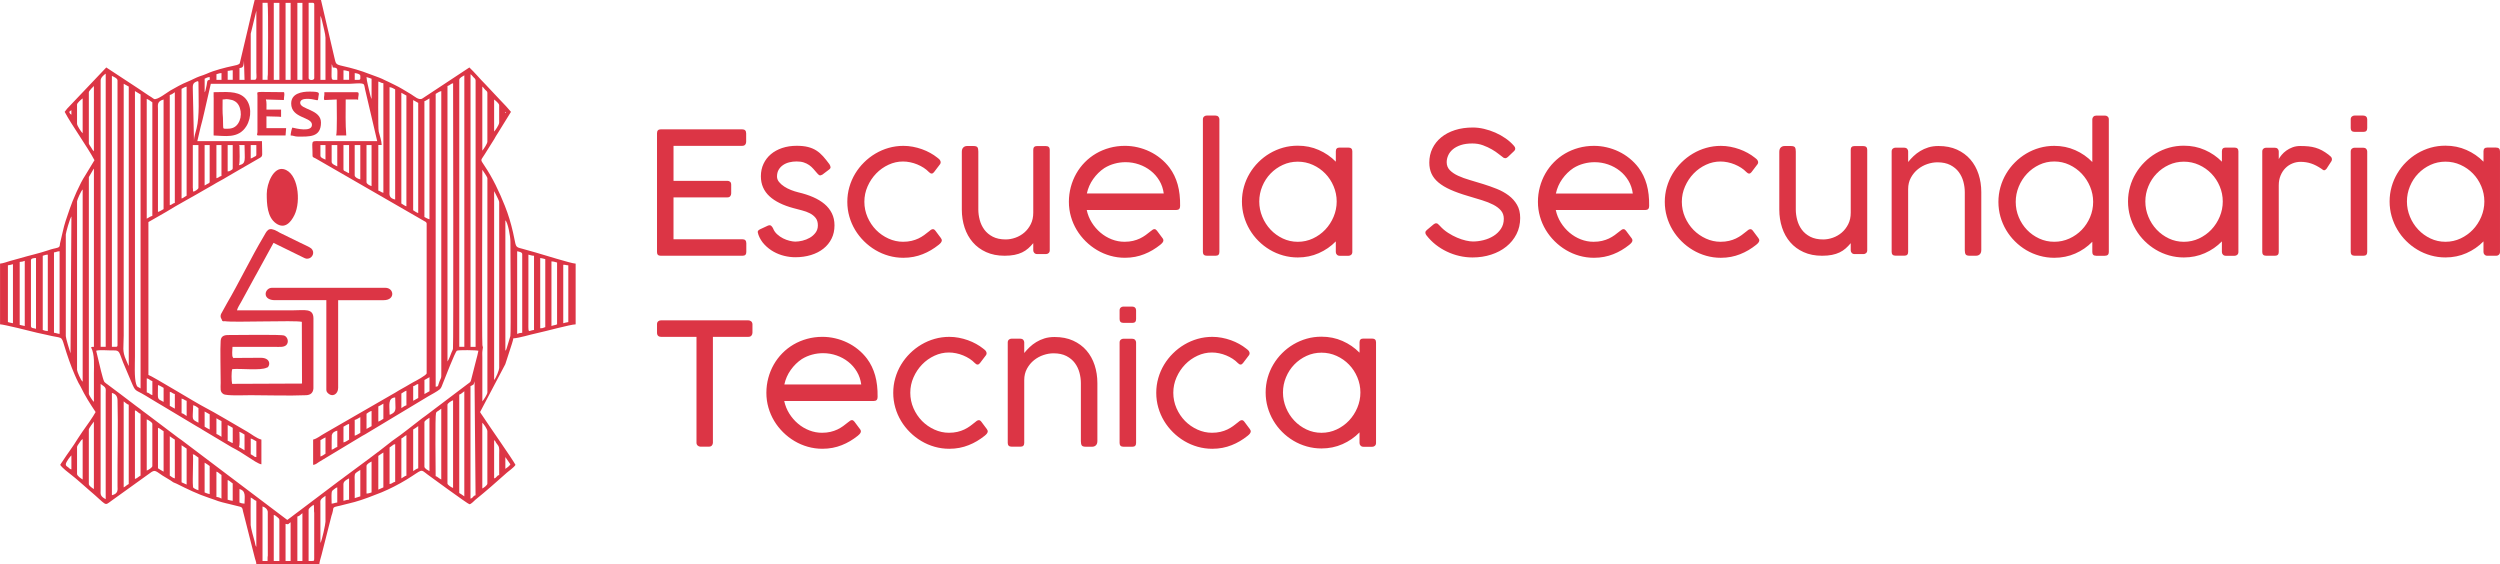 <?xml version="1.0" encoding="UTF-8"?>
<!DOCTYPE svg PUBLIC "-//W3C//DTD SVG 1.1//EN" "http://www.w3.org/Graphics/SVG/1.1/DTD/svg11.dtd">
<!-- Creator: CorelDRAW 2019 (64-Bit) -->
<svg xmlns="http://www.w3.org/2000/svg" xml:space="preserve" width="100.058mm" height="22.587mm" version="1.1" style="shape-rendering:geometricPrecision; text-rendering:geometricPrecision; image-rendering:optimizeQuality; fill-rule:evenodd; clip-rule:evenodd"
viewBox="0 0 1726.58 389.76"
 xmlns:xlink="http://www.w3.org/1999/xlink">
 <defs>
  <style type="text/css">
   <![CDATA[
    .fil1 {fill:#dc3545}
    .fil0 {fill:#dc3545;fill-rule:nonzero}
   ]]>
  </style>
 </defs>
 <g id="LOGO_x0020_2">
  <g id="_1776207782080">
   <g>
    <g>
     <path class="fil0" d="M512.62 89.33c1.8,0 2.7,0.94 2.7,2.82l0 5.82c0,0.74 -0.21,1.39 -0.66,1.94 -0.45,0.55 -1.18,0.82 -2.16,0.82l-47.35 0 0 24.17 37.25 0c0.7,0 1.31,0.22 1.82,0.63 0.51,0.41 0.76,1.1 0.76,2.08l0 5.99c0,0.72 -0.22,1.35 -0.65,1.9 -0.43,0.55 -1.08,0.82 -1.94,0.82l-37.25 0 0 28.92 47.58 0c1.8,0 2.7,0.92 2.7,2.76l0 6.05c0,1.72 -0.86,2.58 -2.58,2.58l-56.52 0c-1.72,0 -2.58,-0.82 -2.58,-2.47l0 -82.13c0,-1.8 0.86,-2.7 2.58,-2.7l56.28 0zm11.16 72.73c-0.19,-0.59 -0.33,-1.08 -0.41,-1.45 -0.08,-0.37 -0.06,-0.69 0.04,-0.94 0.1,-0.25 0.26,-0.47 0.47,-0.67 0.22,-0.19 0.51,-0.39 0.9,-0.59l5.56 -2.58c0.98,-0.39 1.74,-0.35 2.29,0.14 0.55,0.49 0.98,1.1 1.29,1.8 0.59,1.53 1.51,2.86 2.78,4.01 1.27,1.16 2.64,2.12 4.13,2.86 1.47,0.74 2.97,1.29 4.5,1.66 1.53,0.37 2.84,0.57 3.92,0.57 1.49,0 3.13,-0.22 4.94,-0.65 1.78,-0.43 3.49,-1.1 5.05,-2 1.59,-0.9 2.92,-2.08 3.99,-3.51 1.08,-1.43 1.61,-3.11 1.61,-5.07 0,-2.12 -0.51,-3.82 -1.53,-5.11 -1.02,-1.29 -2.33,-2.37 -3.96,-3.21 -1.63,-0.84 -3.45,-1.51 -5.46,-2.02 -2.02,-0.51 -4.02,-1.04 -6.01,-1.59 -3.5,-0.94 -6.66,-2.09 -9.4,-3.45 -2.76,-1.35 -5.11,-2.92 -7.05,-4.7 -1.94,-1.78 -3.41,-3.82 -4.42,-6.11 -1.02,-2.29 -1.53,-4.86 -1.53,-7.72 0,-3.13 0.61,-5.99 1.82,-8.58 1.21,-2.58 2.9,-4.8 5.07,-6.64 2.17,-1.84 4.78,-3.27 7.79,-4.29 3.04,-1.02 6.38,-1.53 10.07,-1.53 3.01,0 5.6,0.27 7.77,0.82 2.17,0.55 4.09,1.35 5.78,2.43 1.68,1.08 3.23,2.41 4.64,3.99 1.41,1.59 2.88,3.43 4.41,5.5 0.47,0.78 0.72,1.45 0.76,2.02 0.04,0.57 -0.31,1.14 -1.06,1.68l-4.58 3.47c-0.9,0.51 -1.59,0.65 -2.06,0.41 -0.47,-0.23 -0.98,-0.69 -1.53,-1.35 -0.9,-1.06 -1.78,-2.08 -2.64,-3.05 -0.86,-0.98 -1.82,-1.86 -2.92,-2.62 -1.1,-0.76 -2.35,-1.37 -3.74,-1.82 -1.37,-0.45 -3.04,-0.67 -4.94,-0.67 -1.72,0 -3.39,0.2 -4.99,0.59 -1.6,0.39 -3.04,1.02 -4.31,1.88 -1.27,0.86 -2.29,1.94 -3.06,3.25 -0.76,1.31 -1.14,2.88 -1.14,4.68 0,1.37 0.47,2.62 1.41,3.78 0.94,1.16 2.13,2.21 3.58,3.15 1.45,0.94 3.01,1.74 4.74,2.41 1.72,0.67 3.39,1.2 4.99,1.59 3.72,0.86 7.11,1.96 10.18,3.29 3.05,1.33 5.7,2.92 7.89,4.76 2.17,1.84 3.88,3.97 5.09,6.42 1.21,2.45 1.82,5.23 1.82,8.32 0,3.41 -0.66,6.46 -2.02,9.18 -1.35,2.72 -3.23,5.03 -5.64,6.93 -2.39,1.9 -5.25,3.37 -8.58,4.39 -3.33,1.02 -6.93,1.53 -10.85,1.53 -2.47,0 -4.99,-0.31 -7.58,-0.94 -2.6,-0.63 -5.05,-1.59 -7.36,-2.88 -2.31,-1.29 -4.41,-2.92 -6.27,-4.88 -1.88,-1.96 -3.31,-4.27 -4.29,-6.93zm117.97 -2.41c0.27,-0.23 0.59,-0.49 0.92,-0.74 0.33,-0.26 0.69,-0.43 1.06,-0.55 0.37,-0.12 0.74,-0.12 1.12,0 0.37,0.12 0.74,0.43 1.14,0.94 0.78,1.06 1.43,1.92 1.92,2.58 0.49,0.67 0.88,1.19 1.19,1.59 0.31,0.43 0.55,0.74 0.71,0.94 0.19,0.31 0.37,0.63 0.51,0.94 0.14,0.31 0.16,0.65 0.08,1.02 -0.08,0.37 -0.27,0.8 -0.61,1.25 -0.33,0.45 -0.86,0.94 -1.57,1.51 -1.68,1.33 -3.43,2.55 -5.25,3.62 -1.82,1.08 -3.74,2.02 -5.74,2.8 -2,0.8 -4.09,1.41 -6.31,1.84 -2.21,0.43 -4.56,0.65 -7.03,0.65 -3.49,0 -6.85,-0.47 -10.11,-1.39 -3.25,-0.92 -6.31,-2.23 -9.18,-3.94 -2.88,-1.7 -5.5,-3.74 -7.87,-6.09 -2.37,-2.35 -4.43,-4.95 -6.15,-7.81 -1.72,-2.88 -3.06,-5.93 -3.99,-9.22 -0.94,-3.27 -1.41,-6.68 -1.41,-10.2 0,-3.52 0.47,-6.93 1.41,-10.2 0.94,-3.29 2.27,-6.34 3.99,-9.22 1.72,-2.86 3.78,-5.46 6.15,-7.81 2.37,-2.35 4.99,-4.39 7.87,-6.09 2.88,-1.7 5.93,-3.02 9.18,-3.94 3.25,-0.92 6.62,-1.39 10.11,-1.39 2.19,0 4.39,0.19 6.56,0.61 2.17,0.41 4.27,0.98 6.29,1.7 2.02,0.72 3.92,1.59 5.7,2.57 1.78,0.98 3.37,2.04 4.78,3.17 0.27,0.23 0.61,0.49 0.98,0.78 0.37,0.29 0.69,0.63 0.94,1 0.26,0.37 0.41,0.78 0.49,1.23 0.08,0.45 -0.02,0.94 -0.29,1.45l-4.29 5.64c-1.02,1.33 -2.19,1.31 -3.52,-0.06 -1.06,-1.1 -2.27,-2.1 -3.64,-2.98 -1.37,-0.88 -2.84,-1.64 -4.41,-2.29 -1.57,-0.65 -3.19,-1.14 -4.87,-1.49 -1.68,-0.35 -3.35,-0.53 -4.99,-0.53 -3.45,0 -6.78,0.74 -9.99,2.23 -3.21,1.49 -6.05,3.5 -8.52,6.05 -2.47,2.57 -4.45,5.52 -5.93,8.89 -1.49,3.37 -2.23,6.91 -2.23,10.63 0,3.78 0.75,7.32 2.21,10.69 1.47,3.35 3.43,6.27 5.89,8.79 2.47,2.51 5.33,4.48 8.56,5.95 3.23,1.47 6.58,2.21 10.07,2.21 2.15,0 4.11,-0.22 5.85,-0.63 1.74,-0.41 3.33,-0.96 4.76,-1.64 1.43,-0.69 2.74,-1.47 3.96,-2.35 1.21,-0.88 2.39,-1.78 3.53,-2.72zm71.85 8.28c-1.14,1.37 -2.31,2.58 -3.54,3.66 -1.23,1.08 -2.62,2 -4.17,2.74 -1.55,0.74 -3.31,1.31 -5.27,1.7 -1.96,0.39 -4.23,0.59 -6.81,0.59 -4.82,0 -9.07,-0.84 -12.75,-2.51 -3.68,-1.66 -6.76,-3.94 -9.24,-6.81 -2.49,-2.88 -4.37,-6.25 -5.64,-10.12 -1.27,-3.88 -1.92,-8.03 -1.92,-12.45l0 -39.89c0,-1.33 0.35,-2.33 1.04,-3 0.69,-0.67 1.55,-1 2.6,-1l4.35 0c1.45,0 2.39,0.29 2.8,0.88 0.41,0.59 0.61,1.57 0.61,2.94l0 40.07c0,2.35 0.33,4.74 0.98,7.19 0.65,2.45 1.7,4.68 3.17,6.68 1.47,2 3.41,3.62 5.84,4.88 2.43,1.25 5.4,1.88 8.93,1.88 2.23,0 4.48,-0.41 6.73,-1.21 2.25,-0.8 4.29,-1.98 6.11,-3.54 1.82,-1.57 3.31,-3.51 4.46,-5.8 1.16,-2.29 1.72,-4.94 1.72,-7.95l0 -43.41c0,-1.72 0.86,-2.58 2.58,-2.58l6.05 0c1.84,0 2.76,0.86 2.76,2.58l0 69.44c0,0.78 -0.26,1.41 -0.76,1.88 -0.51,0.47 -1.12,0.7 -1.82,0.7l-6.11 0c-0.82,0 -1.47,-0.25 -1.96,-0.76 -0.49,-0.51 -0.74,-1.12 -0.74,-1.82l0 -4.94zm81.31 -8.4c0.35,-0.31 0.74,-0.61 1.15,-0.88 0.41,-0.27 0.82,-0.41 1.25,-0.41 0.59,0 1.15,0.35 1.7,1.06 0.78,1.06 1.43,1.92 1.92,2.58 0.49,0.67 0.88,1.19 1.19,1.59 0.31,0.43 0.55,0.74 0.71,0.94 0.19,0.23 0.35,0.47 0.47,0.72 0.12,0.25 0.18,0.55 0.18,0.86 0,0.43 -0.16,0.9 -0.49,1.39 -0.33,0.49 -0.92,1.06 -1.74,1.74 -1.68,1.33 -3.43,2.55 -5.25,3.62 -1.82,1.08 -3.74,2.02 -5.74,2.8 -2,0.8 -4.09,1.41 -6.31,1.84 -2.21,0.43 -4.56,0.65 -7.03,0.65 -3.49,0 -6.85,-0.47 -10.11,-1.39 -3.25,-0.92 -6.31,-2.23 -9.18,-3.94 -2.88,-1.7 -5.5,-3.74 -7.87,-6.09 -2.37,-2.35 -4.43,-4.95 -6.15,-7.81 -1.72,-2.88 -3.06,-5.93 -3.99,-9.22 -0.94,-3.27 -1.41,-6.68 -1.41,-10.2 0,-3.52 0.45,-6.95 1.33,-10.24 0.88,-3.29 2.13,-6.36 3.76,-9.24 1.63,-2.86 3.58,-5.46 5.89,-7.81 2.31,-2.35 4.91,-4.39 7.79,-6.07 2.88,-1.68 5.99,-2.98 9.34,-3.9 3.35,-0.92 6.87,-1.39 10.59,-1.39 2.94,0 5.85,0.33 8.75,1 2.9,0.66 5.68,1.64 8.34,2.92 2.66,1.27 5.17,2.84 7.5,4.74 2.33,1.88 4.41,4.03 6.25,6.46 2.51,3.37 4.37,7.23 5.58,11.53 1.21,4.31 1.78,9.26 1.7,14.88 0,1.84 -0.86,2.76 -2.58,2.76l-61.92 0c0.67,3.13 1.84,6.03 3.5,8.69 1.67,2.66 3.66,4.97 5.99,6.95 2.33,1.98 4.91,3.53 7.77,4.64 2.86,1.12 5.82,1.68 8.87,1.68 2.15,0 4.11,-0.22 5.85,-0.63 1.74,-0.41 3.33,-0.96 4.76,-1.64 1.43,-0.69 2.74,-1.47 3.96,-2.35 1.21,-0.88 2.39,-1.78 3.53,-2.72l0.12 -0.12zm-32.19 -43.47c-2.98,2 -5.54,4.5 -7.7,7.54 -2.15,3.04 -3.62,6.38 -4.41,10.03l53.11 0c-0.43,-3.25 -1.43,-6.21 -3.02,-8.87 -1.59,-2.66 -3.58,-4.94 -5.97,-6.81 -2.39,-1.88 -5.07,-3.35 -8.07,-4.39 -3,-1.04 -6.11,-1.55 -9.32,-1.55 -2.55,0 -5.05,0.33 -7.54,1 -2.49,0.67 -4.86,1.68 -7.09,3.06zm79.43 57.98c0,1.72 -0.86,2.58 -2.58,2.58l-6.05 0c-1.84,0 -2.76,-0.86 -2.76,-2.58l0 -91.65c0,-0.78 0.26,-1.41 0.76,-1.88 0.51,-0.47 1.12,-0.7 1.82,-0.7l6.11 0c0.82,0 1.49,0.25 1.98,0.76 0.49,0.51 0.72,1.12 0.72,1.82l0 91.65zm80.42 -7.34c-3.37,3.45 -7.28,6.15 -11.77,8.13 -4.46,1.98 -9.3,2.98 -14.51,2.98 -3.49,0 -6.87,-0.47 -10.14,-1.39 -3.27,-0.92 -6.34,-2.23 -9.2,-3.94 -2.86,-1.7 -5.46,-3.72 -7.81,-6.07 -2.37,-2.35 -4.39,-4.97 -6.09,-7.85 -1.7,-2.88 -3.01,-5.95 -3.94,-9.22 -0.92,-3.27 -1.39,-6.66 -1.39,-10.18 0,-3.52 0.47,-6.93 1.39,-10.2 0.92,-3.27 2.23,-6.33 3.94,-9.19 1.7,-2.86 3.72,-5.46 6.09,-7.81 2.35,-2.35 4.95,-4.37 7.81,-6.05 2.86,-1.68 5.91,-3 9.16,-3.92 3.25,-0.92 6.66,-1.37 10.18,-1.37 5.21,0 10.05,0.98 14.51,2.96 4.48,1.96 8.4,4.66 11.77,8.09l0 -7.17c0,-1.72 0.86,-2.58 2.58,-2.58l6.05 0c1.84,0 2.76,0.86 2.76,2.58l0 69.56c0,0.78 -0.26,1.41 -0.76,1.88 -0.51,0.47 -1.11,0.71 -1.82,0.71l-6.11 0c-0.82,0 -1.47,-0.26 -1.96,-0.76 -0.49,-0.51 -0.75,-1.11 -0.75,-1.82l0 -7.34zm0.59 -27.53c0,-3.66 -0.71,-7.19 -2.12,-10.52 -1.41,-3.35 -3.33,-6.29 -5.76,-8.77 -2.43,-2.51 -5.27,-4.51 -8.54,-5.99 -3.27,-1.49 -6.76,-2.23 -10.44,-2.23 -3.68,0 -7.13,0.74 -10.36,2.23 -3.23,1.49 -6.05,3.49 -8.46,5.99 -2.41,2.49 -4.31,5.42 -5.7,8.77 -1.39,3.33 -2.09,6.85 -2.09,10.52 0,3.64 0.7,7.15 2.09,10.52 1.39,3.37 3.29,6.32 5.7,8.89 2.41,2.56 5.23,4.6 8.46,6.13 3.23,1.53 6.68,2.29 10.36,2.29 3.68,0 7.17,-0.76 10.44,-2.29 3.27,-1.53 6.11,-3.57 8.54,-6.13 2.43,-2.57 4.35,-5.52 5.76,-8.89 1.41,-3.37 2.12,-6.87 2.12,-10.52zm114.5 -30.8c-0.55,-0.35 -1.45,-1.04 -2.7,-2.06 -1.25,-1.02 -2.78,-2.06 -4.6,-3.11 -1.82,-1.06 -3.88,-2.02 -6.15,-2.86 -2.27,-0.84 -4.72,-1.25 -7.34,-1.25 -3.09,0 -5.76,0.37 -7.99,1.11 -2.23,0.75 -4.07,1.72 -5.52,2.96 -1.45,1.23 -2.51,2.62 -3.19,4.17 -0.69,1.55 -1.04,3.11 -1.04,4.68 0,2.19 0.72,4.03 2.17,5.52 1.45,1.49 3.37,2.78 5.76,3.88 2.39,1.1 5.11,2.08 8.15,2.96 3.04,0.88 6.13,1.82 9.28,2.8 3.15,0.98 6.25,2.08 9.28,3.29 3.04,1.21 5.74,2.72 8.15,4.52 2.41,1.8 4.33,3.96 5.78,6.46 1.47,2.51 2.19,5.54 2.19,9.11 0,4.11 -0.86,7.83 -2.57,11.18 -1.72,3.35 -4.05,6.23 -7.03,8.6 -2.96,2.39 -6.44,4.23 -10.44,5.52 -3.99,1.31 -8.28,1.96 -12.87,1.96 -3.06,0 -6.07,-0.35 -9.07,-1.04 -3,-0.69 -5.88,-1.68 -8.64,-3.01 -2.76,-1.31 -5.35,-2.92 -7.74,-4.8 -2.39,-1.9 -4.52,-4.05 -6.4,-6.48 -0.51,-0.63 -0.74,-1.25 -0.72,-1.88 0.02,-0.63 0.35,-1.21 1.02,-1.76l4.64 -3.88c0.67,-0.55 1.31,-0.8 1.94,-0.74 0.63,0.06 1.19,0.41 1.7,1.04l0.76 0.76c1.64,1.84 3.52,3.43 5.62,4.78 2.09,1.35 4.19,2.47 6.28,3.35 2.1,0.88 4.09,1.55 6.01,1.98 1.92,0.43 3.54,0.65 4.88,0.65 2.39,0 4.84,-0.31 7.34,-0.94 2.51,-0.63 4.8,-1.59 6.87,-2.88 2.08,-1.29 3.78,-2.94 5.11,-4.92 1.33,-1.98 2,-4.29 2,-6.95 0,-2.23 -0.65,-4.13 -1.96,-5.68 -1.31,-1.55 -3.1,-2.9 -5.33,-4.05 -2.23,-1.15 -4.84,-2.19 -7.83,-3.11 -3,-0.92 -6.21,-1.88 -9.61,-2.9 -4.7,-1.37 -8.73,-2.82 -12.1,-4.33 -3.37,-1.51 -6.13,-3.17 -8.3,-4.99 -2.17,-1.82 -3.78,-3.86 -4.8,-6.11 -1.02,-2.25 -1.53,-4.78 -1.53,-7.6 0,-3.57 0.72,-6.84 2.15,-9.79 1.43,-2.96 3.45,-5.5 6.07,-7.66 2.62,-2.15 5.8,-3.84 9.5,-5.03 3.7,-1.19 7.83,-1.78 12.42,-1.78 2.47,0 5.03,0.31 7.7,0.94 2.66,0.63 5.27,1.49 7.79,2.6 2.52,1.12 4.9,2.45 7.11,3.99 2.23,1.55 4.13,3.27 5.76,5.15 0.55,0.59 0.84,1.19 0.86,1.84 0.02,0.65 -0.29,1.27 -0.92,1.86l-4.19 3.99c-0.63,0.59 -1.27,0.86 -1.92,0.82 -0.65,-0.04 -1.25,-0.33 -1.8,-0.88zm81.19 51.17c0.35,-0.31 0.74,-0.61 1.15,-0.88 0.41,-0.27 0.82,-0.41 1.25,-0.41 0.59,0 1.15,0.35 1.7,1.06 0.78,1.06 1.43,1.92 1.92,2.58 0.49,0.67 0.88,1.19 1.19,1.59 0.31,0.43 0.55,0.74 0.71,0.94 0.19,0.23 0.35,0.47 0.47,0.72 0.12,0.25 0.18,0.55 0.18,0.86 0,0.43 -0.16,0.9 -0.49,1.39 -0.33,0.49 -0.92,1.06 -1.74,1.74 -1.68,1.33 -3.43,2.55 -5.25,3.62 -1.82,1.08 -3.74,2.02 -5.74,2.8 -2,0.8 -4.09,1.41 -6.31,1.84 -2.21,0.43 -4.56,0.65 -7.03,0.65 -3.49,0 -6.85,-0.47 -10.11,-1.39 -3.25,-0.92 -6.31,-2.23 -9.18,-3.94 -2.88,-1.7 -5.5,-3.74 -7.87,-6.09 -2.37,-2.35 -4.43,-4.95 -6.15,-7.81 -1.72,-2.88 -3.06,-5.93 -3.99,-9.22 -0.94,-3.27 -1.41,-6.68 -1.41,-10.2 0,-3.52 0.45,-6.95 1.33,-10.24 0.88,-3.29 2.13,-6.36 3.76,-9.24 1.63,-2.86 3.58,-5.46 5.89,-7.81 2.31,-2.35 4.91,-4.39 7.79,-6.07 2.88,-1.68 5.99,-2.98 9.34,-3.9 3.35,-0.92 6.87,-1.39 10.59,-1.39 2.94,0 5.85,0.33 8.75,1 2.9,0.66 5.68,1.64 8.34,2.92 2.66,1.27 5.17,2.84 7.5,4.74 2.33,1.88 4.41,4.03 6.25,6.46 2.51,3.37 4.37,7.23 5.58,11.53 1.21,4.31 1.78,9.26 1.7,14.88 0,1.84 -0.86,2.76 -2.58,2.76l-61.92 0c0.67,3.13 1.84,6.03 3.5,8.69 1.67,2.66 3.66,4.97 5.99,6.95 2.33,1.98 4.91,3.53 7.77,4.64 2.86,1.12 5.82,1.68 8.87,1.68 2.15,0 4.11,-0.22 5.85,-0.63 1.74,-0.41 3.33,-0.96 4.76,-1.64 1.43,-0.69 2.74,-1.47 3.96,-2.35 1.21,-0.88 2.39,-1.78 3.53,-2.72l0.12 -0.12zm-32.19 -43.47c-2.98,2 -5.54,4.5 -7.7,7.54 -2.15,3.04 -3.62,6.38 -4.41,10.03l53.11 0c-0.43,-3.25 -1.43,-6.21 -3.02,-8.87 -1.59,-2.66 -3.58,-4.94 -5.97,-6.81 -2.39,-1.88 -5.07,-3.35 -8.07,-4.39 -3,-1.04 -6.11,-1.55 -9.32,-1.55 -2.55,0 -5.05,0.33 -7.54,1 -2.49,0.67 -4.86,1.68 -7.09,3.06zm119.67 43.59c0.27,-0.23 0.59,-0.49 0.92,-0.74 0.33,-0.26 0.69,-0.43 1.06,-0.55 0.37,-0.12 0.74,-0.12 1.12,0 0.37,0.12 0.74,0.43 1.14,0.94 0.78,1.06 1.43,1.92 1.92,2.58 0.49,0.67 0.88,1.19 1.19,1.59 0.31,0.43 0.55,0.74 0.71,0.94 0.19,0.31 0.37,0.63 0.51,0.94 0.14,0.31 0.16,0.65 0.08,1.02 -0.08,0.37 -0.27,0.8 -0.61,1.25 -0.33,0.45 -0.86,0.94 -1.57,1.51 -1.68,1.33 -3.43,2.55 -5.25,3.62 -1.82,1.08 -3.74,2.02 -5.74,2.8 -2,0.8 -4.09,1.41 -6.31,1.84 -2.21,0.43 -4.56,0.65 -7.03,0.65 -3.49,0 -6.85,-0.47 -10.11,-1.39 -3.25,-0.92 -6.31,-2.23 -9.18,-3.94 -2.88,-1.7 -5.5,-3.74 -7.87,-6.09 -2.37,-2.35 -4.43,-4.95 -6.15,-7.81 -1.72,-2.88 -3.06,-5.93 -3.99,-9.22 -0.94,-3.27 -1.41,-6.68 -1.41,-10.2 0,-3.52 0.47,-6.93 1.41,-10.2 0.94,-3.29 2.27,-6.34 3.99,-9.22 1.72,-2.86 3.78,-5.46 6.15,-7.81 2.37,-2.35 4.99,-4.39 7.87,-6.09 2.88,-1.7 5.93,-3.02 9.18,-3.94 3.25,-0.92 6.62,-1.39 10.11,-1.39 2.19,0 4.39,0.19 6.56,0.61 2.17,0.41 4.27,0.98 6.29,1.7 2.02,0.72 3.92,1.59 5.7,2.57 1.78,0.98 3.37,2.04 4.78,3.17 0.27,0.23 0.61,0.49 0.98,0.78 0.37,0.29 0.69,0.63 0.94,1 0.26,0.37 0.41,0.78 0.49,1.23 0.08,0.45 -0.02,0.94 -0.29,1.45l-4.29 5.64c-1.02,1.33 -2.19,1.31 -3.52,-0.06 -1.06,-1.1 -2.27,-2.1 -3.64,-2.98 -1.37,-0.88 -2.84,-1.64 -4.41,-2.29 -1.57,-0.65 -3.19,-1.14 -4.87,-1.49 -1.68,-0.35 -3.35,-0.53 -4.99,-0.53 -3.45,0 -6.78,0.74 -9.99,2.23 -3.21,1.49 -6.05,3.5 -8.52,6.05 -2.47,2.57 -4.45,5.52 -5.93,8.89 -1.49,3.37 -2.23,6.91 -2.23,10.63 0,3.78 0.75,7.32 2.21,10.69 1.47,3.35 3.43,6.27 5.89,8.79 2.47,2.51 5.33,4.48 8.56,5.95 3.23,1.47 6.58,2.21 10.07,2.21 2.15,0 4.11,-0.22 5.85,-0.63 1.74,-0.41 3.33,-0.96 4.76,-1.64 1.43,-0.69 2.74,-1.47 3.96,-2.35 1.21,-0.88 2.39,-1.78 3.53,-2.72zm71.85 8.28c-1.14,1.37 -2.31,2.58 -3.54,3.66 -1.23,1.08 -2.62,2 -4.17,2.74 -1.55,0.74 -3.31,1.31 -5.27,1.7 -1.96,0.39 -4.23,0.59 -6.81,0.59 -4.82,0 -9.07,-0.84 -12.75,-2.51 -3.68,-1.66 -6.76,-3.94 -9.24,-6.81 -2.49,-2.88 -4.37,-6.25 -5.64,-10.12 -1.27,-3.88 -1.92,-8.03 -1.92,-12.45l0 -39.89c0,-1.33 0.35,-2.33 1.04,-3 0.69,-0.67 1.55,-1 2.6,-1l4.35 0c1.45,0 2.39,0.29 2.8,0.88 0.41,0.59 0.61,1.57 0.61,2.94l0 40.07c0,2.35 0.33,4.74 0.98,7.19 0.65,2.45 1.7,4.68 3.17,6.68 1.47,2 3.41,3.62 5.84,4.88 2.43,1.25 5.4,1.88 8.93,1.88 2.23,0 4.48,-0.41 6.73,-1.21 2.25,-0.8 4.29,-1.98 6.11,-3.54 1.82,-1.57 3.31,-3.51 4.46,-5.8 1.16,-2.29 1.72,-4.94 1.72,-7.95l0 -43.41c0,-1.72 0.86,-2.58 2.58,-2.58l6.05 0c1.84,0 2.76,0.86 2.76,2.58l0 69.44c0,0.78 -0.26,1.41 -0.76,1.88 -0.51,0.47 -1.12,0.7 -1.82,0.7l-6.11 0c-0.82,0 -1.47,-0.25 -1.96,-0.76 -0.49,-0.51 -0.74,-1.12 -0.74,-1.82l0 -4.94zm39.65 -56.05c1.1,-1.37 2.33,-2.72 3.7,-4.03 1.37,-1.31 2.92,-2.49 4.62,-3.53 1.7,-1.04 3.58,-1.88 5.66,-2.53 2.08,-0.65 4.41,-0.96 6.99,-0.96 4.82,0 9.07,0.82 12.75,2.49 3.68,1.67 6.77,3.94 9.26,6.81 2.49,2.88 4.37,6.27 5.64,10.14 1.27,3.88 1.9,8.03 1.9,12.45l0 39.89c0,1.33 -0.33,2.33 -1.02,3 -0.69,0.67 -1.57,1 -2.62,1l-4.35 0c-1.45,0 -2.37,-0.29 -2.78,-0.88 -0.41,-0.59 -0.63,-1.57 -0.63,-2.94l0 -40.07c0,-2.35 -0.31,-4.76 -0.96,-7.21 -0.65,-2.45 -1.7,-4.66 -3.17,-6.66 -1.47,-2 -3.43,-3.62 -5.85,-4.88 -2.43,-1.25 -5.4,-1.88 -8.93,-1.88 -2.23,0 -4.54,0.39 -6.93,1.19 -2.39,0.8 -4.56,2 -6.52,3.56 -1.96,1.57 -3.56,3.51 -4.84,5.82 -1.27,2.31 -1.92,4.95 -1.92,7.93l0 43.41c0,1.72 -0.86,2.58 -2.58,2.58l-6.05 0c-1.84,0 -2.76,-0.86 -2.76,-2.58l0 -69.44c0,-0.78 0.26,-1.41 0.76,-1.88 0.51,-0.47 1.12,-0.7 1.82,-0.7l6.11 0c0.82,0 1.49,0.25 1.98,0.76 0.49,0.51 0.72,1.12 0.72,1.82l0 7.28zm129.77 64.74c-1.72,0 -2.58,-0.86 -2.58,-2.57l0 -7.09c-3.37,3.47 -7.28,6.17 -11.77,8.13 -4.46,1.96 -9.3,2.94 -14.51,2.94 -3.49,0 -6.87,-0.47 -10.14,-1.39 -3.27,-0.92 -6.34,-2.21 -9.2,-3.9 -2.86,-1.7 -5.46,-3.72 -7.81,-6.07 -2.37,-2.35 -4.39,-4.95 -6.09,-7.81 -1.7,-2.88 -3.01,-5.93 -3.94,-9.22 -0.92,-3.27 -1.39,-6.68 -1.39,-10.2 0,-3.53 0.47,-6.93 1.39,-10.2 0.92,-3.29 2.23,-6.36 3.94,-9.24 1.7,-2.88 3.72,-5.5 6.09,-7.85 2.35,-2.35 4.95,-4.39 7.81,-6.09 2.86,-1.7 5.91,-3.02 9.16,-3.94 3.25,-0.92 6.66,-1.39 10.18,-1.39 5.21,0 10.05,1 14.51,2.98 4.48,1.98 8.4,4.7 11.77,8.17l0 -29.47c0,-0.71 0.26,-1.31 0.75,-1.82 0.49,-0.51 1.14,-0.76 1.96,-0.76l6.11 0c0.71,0 1.31,0.23 1.82,0.7 0.51,0.47 0.76,1.1 0.76,1.88l0 91.65c0,1.72 -0.92,2.58 -2.76,2.58l-6.05 0zm-2 -37.23c0,-3.64 -0.71,-7.15 -2.12,-10.52 -1.41,-3.37 -3.33,-6.34 -5.76,-8.91 -2.43,-2.56 -5.27,-4.62 -8.54,-6.15 -3.27,-1.53 -6.76,-2.29 -10.44,-2.29 -3.68,0 -7.13,0.76 -10.36,2.29 -3.23,1.53 -6.05,3.58 -8.46,6.15 -2.41,2.57 -4.31,5.54 -5.7,8.91 -1.39,3.37 -2.09,6.87 -2.09,10.52 0,3.74 0.7,7.26 2.09,10.59 1.39,3.33 3.29,6.25 5.7,8.77 2.41,2.51 5.23,4.5 8.46,5.99 3.23,1.49 6.68,2.23 10.36,2.23 3.68,0 7.17,-0.75 10.44,-2.23 3.27,-1.49 6.11,-3.49 8.54,-5.99 2.43,-2.53 4.35,-5.44 5.76,-8.77 1.41,-3.33 2.12,-6.85 2.12,-10.59z"/>
     <path class="fil0" d="M1534.53 166.7c-3.37,3.45 -7.28,6.15 -11.77,8.13 -4.46,1.98 -9.3,2.98 -14.51,2.98 -3.49,0 -6.87,-0.47 -10.14,-1.39 -3.27,-0.92 -6.34,-2.23 -9.2,-3.94 -2.86,-1.7 -5.46,-3.72 -7.81,-6.07 -2.37,-2.35 -4.39,-4.97 -6.09,-7.85 -1.7,-2.88 -3.01,-5.95 -3.94,-9.22 -0.92,-3.27 -1.39,-6.66 -1.39,-10.18 0,-3.52 0.47,-6.93 1.39,-10.2 0.92,-3.27 2.23,-6.33 3.94,-9.19 1.7,-2.86 3.72,-5.46 6.09,-7.81 2.35,-2.35 4.95,-4.37 7.81,-6.05 2.86,-1.68 5.91,-3 9.16,-3.92 3.25,-0.92 6.66,-1.37 10.18,-1.37 5.21,0 10.05,0.98 14.51,2.96 4.48,1.96 8.4,4.66 11.77,8.09l0 -7.17c0,-1.72 0.86,-2.58 2.58,-2.58l6.05 0c1.84,0 2.76,0.86 2.76,2.58l0 69.56c0,0.78 -0.26,1.41 -0.76,1.88 -0.51,0.47 -1.11,0.71 -1.82,0.71l-6.11 0c-0.82,0 -1.47,-0.26 -1.96,-0.76 -0.49,-0.51 -0.75,-1.11 -0.75,-1.82l0 -7.34zm0.59 -27.53c0,-3.66 -0.71,-7.19 -2.12,-10.52 -1.41,-3.35 -3.33,-6.29 -5.76,-8.77 -2.43,-2.51 -5.27,-4.51 -8.54,-5.99 -3.27,-1.49 -6.76,-2.23 -10.44,-2.23 -3.68,0 -7.13,0.74 -10.36,2.23 -3.23,1.49 -6.05,3.49 -8.46,5.99 -2.41,2.49 -4.31,5.42 -5.7,8.77 -1.39,3.33 -2.09,6.85 -2.09,10.52 0,3.64 0.7,7.15 2.09,10.52 1.39,3.37 3.29,6.32 5.7,8.89 2.41,2.56 5.23,4.6 8.46,6.13 3.23,1.53 6.68,2.29 10.36,2.29 3.68,0 7.17,-0.76 10.44,-2.29 3.27,-1.53 6.11,-3.57 8.54,-6.13 2.43,-2.57 4.35,-5.52 5.76,-8.89 1.41,-3.37 2.12,-6.87 2.12,-10.52zm38.66 -29.28c0.47,-0.9 1.15,-1.88 2.04,-2.94 0.88,-1.06 1.94,-2.04 3.19,-2.94 1.25,-0.9 2.68,-1.66 4.29,-2.27 1.61,-0.61 3.37,-0.9 5.29,-0.9 2.12,0 4.03,0.08 5.74,0.25 1.7,0.18 3.31,0.49 4.84,0.94 1.53,0.45 3.02,1.06 4.45,1.82 1.43,0.76 2.92,1.74 4.48,2.92 0.47,0.35 1,0.8 1.57,1.35 0.57,0.55 0.84,1.19 0.84,1.94 0,0.43 -0.1,0.82 -0.29,1.18l-3.47 5.35c-0.55,0.67 -1.1,1 -1.64,1 -0.31,0 -0.61,-0.12 -0.88,-0.33 -0.27,-0.22 -0.61,-0.45 -1,-0.72 -2.43,-1.64 -4.78,-2.86 -7.07,-3.62 -2.29,-0.76 -4.74,-1.14 -7.33,-1.14 -1.96,0 -3.84,0.37 -5.64,1.12 -1.8,0.74 -3.39,1.8 -4.78,3.19 -1.39,1.39 -2.51,3.09 -3.35,5.11 -0.84,2.02 -1.27,4.31 -1.27,6.85l0 46c0,1.72 -0.86,2.58 -2.58,2.58l-6.11 0c-1.8,0 -2.7,-0.86 -2.7,-2.58l0 -69.44c0,-0.78 0.26,-1.41 0.76,-1.88 0.51,-0.47 1.11,-0.7 1.82,-0.7l6.11 0c0.82,0 1.49,0.25 1.98,0.76 0.49,0.51 0.72,1.12 0.72,1.82l0 5.29zm61.1 64.15c0,1.72 -0.86,2.58 -2.58,2.58l-6.05 0c-1.84,0 -2.76,-0.86 -2.76,-2.58l0 -69.44c0,-0.78 0.26,-1.41 0.76,-1.88 0.51,-0.47 1.12,-0.7 1.82,-0.7l6.11 0c0.82,0 1.49,0.25 1.98,0.76 0.49,0.51 0.72,1.12 0.72,1.82l0 69.44zm0 -85.56c0,1.74 -0.86,2.6 -2.58,2.6l-6.05 0c-1.84,0 -2.76,-0.86 -2.76,-2.6l0 -6.07c0,-0.8 0.26,-1.43 0.76,-1.9 0.51,-0.47 1.12,-0.7 1.82,-0.7l6.11 0c0.82,0 1.49,0.25 1.98,0.74 0.49,0.49 0.72,1.1 0.72,1.86l0 6.07zm80.31 78.21c-3.37,3.45 -7.28,6.15 -11.77,8.13 -4.46,1.98 -9.3,2.98 -14.51,2.98 -3.49,0 -6.87,-0.47 -10.14,-1.39 -3.27,-0.92 -6.34,-2.23 -9.2,-3.94 -2.86,-1.7 -5.46,-3.72 -7.81,-6.07 -2.37,-2.35 -4.39,-4.97 -6.09,-7.85 -1.7,-2.88 -3.01,-5.95 -3.94,-9.22 -0.92,-3.27 -1.39,-6.66 -1.39,-10.18 0,-3.52 0.47,-6.93 1.39,-10.2 0.92,-3.27 2.23,-6.33 3.94,-9.19 1.7,-2.86 3.72,-5.46 6.09,-7.81 2.35,-2.35 4.95,-4.37 7.81,-6.05 2.86,-1.68 5.91,-3 9.16,-3.92 3.25,-0.92 6.66,-1.37 10.18,-1.37 5.21,0 10.05,0.98 14.51,2.96 4.48,1.96 8.4,4.66 11.77,8.09l0 -7.17c0,-1.72 0.86,-2.58 2.58,-2.58l6.05 0c1.84,0 2.76,0.86 2.76,2.58l0 69.56c0,0.78 -0.26,1.41 -0.76,1.88 -0.51,0.47 -1.11,0.71 -1.82,0.71l-6.11 0c-0.82,0 -1.47,-0.26 -1.96,-0.76 -0.49,-0.51 -0.75,-1.11 -0.75,-1.82l0 -7.34zm0.59 -27.53c0,-3.66 -0.71,-7.19 -2.12,-10.52 -1.41,-3.35 -3.33,-6.29 -5.76,-8.77 -2.43,-2.51 -5.27,-4.51 -8.54,-5.99 -3.27,-1.49 -6.76,-2.23 -10.44,-2.23 -3.68,0 -7.13,0.74 -10.36,2.23 -3.23,1.49 -6.05,3.49 -8.46,5.99 -2.41,2.49 -4.31,5.42 -5.7,8.77 -1.39,3.33 -2.09,6.85 -2.09,10.52 0,3.64 0.7,7.15 2.09,10.52 1.39,3.37 3.29,6.32 5.7,8.89 2.41,2.56 5.23,4.6 8.46,6.13 3.23,1.53 6.68,2.29 10.36,2.29 3.68,0 7.17,-0.76 10.44,-2.29 3.27,-1.53 6.11,-3.57 8.54,-6.13 2.43,-2.57 4.35,-5.52 5.76,-8.89 1.41,-3.37 2.12,-6.87 2.12,-10.52z"/>
    </g>
    <path class="fil0" d="M516.79 221.24c0.7,0 1.35,0.22 1.92,0.65 0.57,0.43 0.88,1.08 0.96,1.94l0 5.93c0,0.78 -0.23,1.45 -0.71,2.02 -0.47,0.57 -1.19,0.86 -2.17,0.86l-24.44 0 0 73.14c0,0.7 -0.23,1.33 -0.71,1.88 -0.47,0.55 -1.14,0.82 -2,0.82l-5.93 0c-0.7,0 -1.33,-0.26 -1.88,-0.76 -0.55,-0.51 -0.82,-1.15 -0.82,-1.94l0 -73.14 -24.56 0c-0.78,0 -1.43,-0.23 -1.94,-0.71 -0.51,-0.47 -0.76,-1.19 -0.76,-2.17l0 -5.93c0,-0.78 0.26,-1.41 0.76,-1.88 0.51,-0.47 1.16,-0.71 1.94,-0.71l60.33 0zm69.2 70.2c0.35,-0.31 0.74,-0.61 1.15,-0.88 0.41,-0.27 0.82,-0.41 1.25,-0.41 0.59,0 1.15,0.35 1.7,1.06 0.78,1.06 1.43,1.92 1.92,2.58 0.49,0.67 0.88,1.19 1.19,1.59 0.31,0.43 0.55,0.74 0.71,0.94 0.19,0.23 0.35,0.47 0.47,0.72 0.12,0.25 0.18,0.55 0.18,0.86 0,0.43 -0.16,0.9 -0.49,1.39 -0.33,0.49 -0.92,1.06 -1.74,1.74 -1.68,1.33 -3.43,2.55 -5.25,3.62 -1.82,1.08 -3.74,2.02 -5.74,2.8 -2,0.8 -4.09,1.41 -6.31,1.84 -2.21,0.43 -4.56,0.65 -7.03,0.65 -3.49,0 -6.85,-0.47 -10.11,-1.39 -3.25,-0.92 -6.31,-2.23 -9.18,-3.94 -2.88,-1.7 -5.5,-3.74 -7.87,-6.09 -2.37,-2.35 -4.43,-4.95 -6.15,-7.81 -1.72,-2.88 -3.06,-5.93 -3.99,-9.22 -0.94,-3.27 -1.41,-6.68 -1.41,-10.2 0,-3.52 0.45,-6.95 1.33,-10.24 0.88,-3.29 2.13,-6.36 3.76,-9.24 1.63,-2.86 3.58,-5.46 5.89,-7.81 2.31,-2.35 4.91,-4.39 7.79,-6.07 2.88,-1.68 5.99,-2.98 9.34,-3.9 3.35,-0.92 6.87,-1.39 10.59,-1.39 2.94,0 5.85,0.33 8.75,1 2.9,0.66 5.68,1.64 8.34,2.92 2.66,1.27 5.17,2.84 7.5,4.74 2.33,1.88 4.41,4.03 6.25,6.46 2.51,3.37 4.37,7.23 5.58,11.53 1.21,4.31 1.78,9.26 1.7,14.88 0,1.84 -0.86,2.76 -2.58,2.76l-61.92 0c0.67,3.13 1.84,6.03 3.5,8.69 1.67,2.66 3.66,4.97 5.99,6.95 2.33,1.98 4.91,3.53 7.77,4.64 2.86,1.12 5.82,1.68 8.87,1.68 2.15,0 4.11,-0.22 5.85,-0.63 1.74,-0.41 3.33,-0.96 4.76,-1.64 1.43,-0.69 2.74,-1.47 3.96,-2.35 1.21,-0.88 2.39,-1.78 3.53,-2.72l0.12 -0.12zm-32.19 -43.47c-2.98,2 -5.54,4.5 -7.7,7.54 -2.15,3.04 -3.62,6.38 -4.41,10.03l53.11 0c-0.43,-3.25 -1.43,-6.21 -3.02,-8.87 -1.59,-2.66 -3.58,-4.94 -5.97,-6.81 -2.39,-1.88 -5.07,-3.35 -8.07,-4.39 -3,-1.04 -6.11,-1.55 -9.32,-1.55 -2.55,0 -5.05,0.33 -7.54,1 -2.49,0.67 -4.86,1.68 -7.09,3.06zm119.67 43.59c0.27,-0.23 0.59,-0.49 0.92,-0.74 0.33,-0.26 0.69,-0.43 1.06,-0.55 0.37,-0.12 0.74,-0.12 1.12,0 0.37,0.12 0.74,0.43 1.14,0.94 0.78,1.06 1.43,1.92 1.92,2.58 0.49,0.67 0.88,1.19 1.19,1.59 0.31,0.43 0.55,0.74 0.71,0.94 0.19,0.31 0.37,0.63 0.51,0.94 0.14,0.31 0.16,0.65 0.08,1.02 -0.08,0.37 -0.27,0.8 -0.61,1.25 -0.33,0.45 -0.86,0.94 -1.57,1.51 -1.68,1.33 -3.43,2.55 -5.25,3.62 -1.82,1.08 -3.74,2.02 -5.74,2.8 -2,0.8 -4.09,1.41 -6.31,1.84 -2.21,0.43 -4.56,0.65 -7.03,0.65 -3.49,0 -6.85,-0.47 -10.11,-1.39 -3.25,-0.92 -6.31,-2.23 -9.18,-3.94 -2.88,-1.7 -5.5,-3.74 -7.87,-6.09 -2.37,-2.35 -4.43,-4.95 -6.15,-7.81 -1.72,-2.88 -3.06,-5.93 -3.99,-9.22 -0.94,-3.27 -1.41,-6.68 -1.41,-10.2 0,-3.52 0.47,-6.93 1.41,-10.2 0.94,-3.29 2.27,-6.34 3.99,-9.22 1.72,-2.86 3.78,-5.46 6.15,-7.81 2.37,-2.35 4.99,-4.39 7.87,-6.09 2.88,-1.7 5.93,-3.02 9.18,-3.94 3.25,-0.92 6.62,-1.39 10.11,-1.39 2.19,0 4.39,0.19 6.56,0.61 2.17,0.41 4.27,0.98 6.29,1.7 2.02,0.72 3.92,1.59 5.7,2.57 1.78,0.98 3.37,2.04 4.78,3.17 0.27,0.23 0.61,0.49 0.98,0.78 0.37,0.29 0.69,0.63 0.94,1 0.26,0.37 0.41,0.78 0.49,1.23 0.08,0.45 -0.02,0.94 -0.29,1.45l-4.29 5.64c-1.02,1.33 -2.19,1.31 -3.52,-0.06 -1.06,-1.1 -2.27,-2.1 -3.64,-2.98 -1.37,-0.88 -2.84,-1.64 -4.41,-2.29 -1.57,-0.65 -3.19,-1.14 -4.87,-1.49 -1.68,-0.35 -3.35,-0.53 -4.99,-0.53 -3.45,0 -6.78,0.74 -9.99,2.23 -3.21,1.49 -6.05,3.5 -8.52,6.05 -2.47,2.57 -4.45,5.52 -5.93,8.89 -1.49,3.37 -2.23,6.91 -2.23,10.63 0,3.78 0.75,7.32 2.21,10.69 1.47,3.35 3.43,6.27 5.89,8.79 2.47,2.51 5.33,4.48 8.56,5.95 3.23,1.47 6.58,2.21 10.07,2.21 2.15,0 4.11,-0.22 5.85,-0.63 1.74,-0.41 3.33,-0.96 4.76,-1.64 1.43,-0.69 2.74,-1.47 3.96,-2.35 1.21,-0.88 2.39,-1.78 3.53,-2.72zm33.9 -47.76c1.1,-1.37 2.33,-2.72 3.7,-4.03 1.37,-1.31 2.92,-2.49 4.62,-3.53 1.7,-1.04 3.58,-1.88 5.66,-2.53 2.08,-0.65 4.41,-0.96 6.99,-0.96 4.82,0 9.07,0.82 12.75,2.49 3.68,1.67 6.77,3.94 9.26,6.81 2.49,2.88 4.37,6.27 5.64,10.14 1.27,3.88 1.9,8.03 1.9,12.45l0 39.89c0,1.33 -0.33,2.33 -1.02,3 -0.69,0.67 -1.57,1 -2.62,1l-4.35 0c-1.45,0 -2.37,-0.29 -2.78,-0.88 -0.41,-0.59 -0.63,-1.57 -0.63,-2.94l0 -40.07c0,-2.35 -0.31,-4.76 -0.96,-7.21 -0.65,-2.45 -1.7,-4.66 -3.17,-6.66 -1.47,-2 -3.43,-3.62 -5.85,-4.88 -2.43,-1.25 -5.4,-1.88 -8.93,-1.88 -2.23,0 -4.54,0.39 -6.93,1.19 -2.39,0.8 -4.56,2 -6.52,3.56 -1.96,1.57 -3.56,3.51 -4.84,5.82 -1.27,2.31 -1.92,4.95 -1.92,7.93l0 43.41c0,1.72 -0.86,2.58 -2.58,2.58l-6.05 0c-1.84,0 -2.76,-0.86 -2.76,-2.58l0 -69.44c0,-0.78 0.26,-1.41 0.76,-1.88 0.51,-0.47 1.12,-0.7 1.82,-0.7l6.11 0c0.82,0 1.49,0.25 1.98,0.76 0.49,0.51 0.72,1.12 0.72,1.82l0 7.28zm77.25 62.16c0,1.72 -0.86,2.58 -2.58,2.58l-6.05 0c-1.84,0 -2.76,-0.86 -2.76,-2.58l0 -69.44c0,-0.78 0.26,-1.41 0.76,-1.88 0.51,-0.47 1.12,-0.7 1.82,-0.7l6.11 0c0.82,0 1.49,0.25 1.98,0.76 0.49,0.51 0.72,1.12 0.72,1.82l0 69.44zm0 -85.56c0,1.74 -0.86,2.6 -2.58,2.6l-6.05 0c-1.84,0 -2.76,-0.86 -2.76,-2.6l0 -6.07c0,-0.8 0.26,-1.43 0.76,-1.9 0.51,-0.47 1.12,-0.7 1.82,-0.7l6.11 0c0.82,0 1.49,0.25 1.98,0.74 0.49,0.49 0.72,1.1 0.72,1.86l0 6.07zm70.5 71.16c0.27,-0.23 0.59,-0.49 0.92,-0.74 0.33,-0.26 0.69,-0.43 1.06,-0.55 0.37,-0.12 0.74,-0.12 1.12,0 0.37,0.12 0.74,0.43 1.14,0.94 0.78,1.06 1.43,1.92 1.92,2.58 0.49,0.67 0.88,1.19 1.19,1.59 0.31,0.43 0.55,0.74 0.71,0.94 0.19,0.31 0.37,0.63 0.51,0.94 0.14,0.31 0.16,0.65 0.08,1.02 -0.08,0.37 -0.27,0.8 -0.61,1.25 -0.33,0.45 -0.86,0.94 -1.57,1.51 -1.68,1.33 -3.43,2.55 -5.25,3.62 -1.82,1.08 -3.74,2.02 -5.74,2.8 -2,0.8 -4.09,1.41 -6.31,1.84 -2.21,0.43 -4.56,0.65 -7.03,0.65 -3.49,0 -6.85,-0.47 -10.11,-1.39 -3.25,-0.92 -6.31,-2.23 -9.18,-3.94 -2.88,-1.7 -5.5,-3.74 -7.87,-6.09 -2.37,-2.35 -4.43,-4.95 -6.15,-7.81 -1.72,-2.88 -3.06,-5.93 -3.99,-9.22 -0.94,-3.27 -1.41,-6.68 -1.41,-10.2 0,-3.52 0.47,-6.93 1.41,-10.2 0.94,-3.29 2.27,-6.34 3.99,-9.22 1.72,-2.86 3.78,-5.46 6.15,-7.81 2.37,-2.35 4.99,-4.39 7.87,-6.09 2.88,-1.7 5.93,-3.02 9.18,-3.94 3.25,-0.92 6.62,-1.39 10.11,-1.39 2.19,0 4.39,0.19 6.56,0.61 2.17,0.41 4.27,0.98 6.29,1.7 2.02,0.72 3.92,1.59 5.7,2.57 1.78,0.98 3.37,2.04 4.78,3.17 0.27,0.23 0.61,0.49 0.98,0.78 0.37,0.29 0.69,0.63 0.94,1 0.26,0.37 0.41,0.78 0.49,1.23 0.08,0.45 -0.02,0.94 -0.29,1.45l-4.29 5.64c-1.02,1.33 -2.19,1.31 -3.52,-0.06 -1.06,-1.1 -2.27,-2.1 -3.64,-2.98 -1.37,-0.88 -2.84,-1.64 -4.41,-2.29 -1.57,-0.65 -3.19,-1.14 -4.87,-1.49 -1.68,-0.35 -3.35,-0.53 -4.99,-0.53 -3.45,0 -6.78,0.74 -9.99,2.23 -3.21,1.49 -6.05,3.5 -8.52,6.05 -2.47,2.57 -4.45,5.52 -5.93,8.89 -1.49,3.37 -2.23,6.91 -2.23,10.63 0,3.78 0.75,7.32 2.21,10.69 1.47,3.35 3.43,6.27 5.89,8.79 2.47,2.51 5.33,4.48 8.56,5.95 3.23,1.47 6.58,2.21 10.07,2.21 2.15,0 4.11,-0.22 5.85,-0.63 1.74,-0.41 3.33,-0.96 4.76,-1.64 1.43,-0.69 2.74,-1.47 3.96,-2.35 1.21,-0.88 2.39,-1.78 3.53,-2.72zm83.83 7.05c-3.37,3.45 -7.28,6.15 -11.77,8.13 -4.46,1.98 -9.3,2.98 -14.51,2.98 -3.49,0 -6.87,-0.47 -10.14,-1.39 -3.27,-0.92 -6.34,-2.23 -9.2,-3.94 -2.86,-1.7 -5.46,-3.72 -7.81,-6.07 -2.37,-2.35 -4.39,-4.97 -6.09,-7.85 -1.7,-2.88 -3.01,-5.95 -3.94,-9.22 -0.92,-3.27 -1.39,-6.66 -1.39,-10.18 0,-3.52 0.47,-6.93 1.39,-10.2 0.92,-3.27 2.23,-6.33 3.94,-9.19 1.7,-2.86 3.72,-5.46 6.09,-7.81 2.35,-2.35 4.95,-4.37 7.81,-6.05 2.86,-1.68 5.91,-3 9.16,-3.92 3.25,-0.92 6.66,-1.37 10.18,-1.37 5.21,0 10.05,0.98 14.51,2.96 4.48,1.96 8.4,4.66 11.77,8.09l0 -7.17c0,-1.72 0.86,-2.58 2.58,-2.58l6.05 0c1.84,0 2.76,0.86 2.76,2.58l0 69.56c0,0.78 -0.26,1.41 -0.76,1.88 -0.51,0.47 -1.11,0.71 -1.82,0.71l-6.11 0c-0.82,0 -1.47,-0.26 -1.96,-0.76 -0.49,-0.51 -0.75,-1.11 -0.75,-1.82l0 -7.34zm0.59 -27.53c0,-3.66 -0.71,-7.19 -2.12,-10.52 -1.41,-3.35 -3.33,-6.29 -5.76,-8.77 -2.43,-2.51 -5.27,-4.51 -8.54,-5.99 -3.27,-1.49 -6.76,-2.23 -10.44,-2.23 -3.68,0 -7.13,0.74 -10.36,2.23 -3.23,1.49 -6.05,3.49 -8.46,5.99 -2.41,2.49 -4.31,5.42 -5.7,8.77 -1.39,3.33 -2.09,6.85 -2.09,10.52 0,3.64 0.7,7.15 2.09,10.52 1.39,3.37 3.29,6.32 5.7,8.89 2.41,2.56 5.23,4.6 8.46,6.13 3.23,1.53 6.68,2.29 10.36,2.29 3.68,0 7.17,-0.76 10.44,-2.29 3.27,-1.53 6.11,-3.57 8.54,-6.13 2.43,-2.57 4.35,-5.52 5.76,-8.89 1.41,-3.37 2.12,-6.87 2.12,-10.52z"/>
   </g>
   <g>
    <path class="fil1" d="M205.36 356.77c1.72,-0.46 2.24,-1.49 3.49,-2.33l0 33 -3.49 0 0 -30.67zm-8.15 5.05c2.41,0.56 1.75,0 3.49,-1.16l0 26.79 -3.49 0 0 -25.62zm-8.15 -6.21c1.03,0.27 1.25,0.59 2.18,1.31 0.68,0.52 1.7,1.21 1.7,2.18l0 28.34 -3.88 0 0 -31.83zm-15.92 -12.04c2.34,1.24 2.47,1.95 3.88,2.33l0 31.83c-0.84,-1.2 -0.73,-2.23 -1.11,-3.54 -0.63,-2.17 -2.75,-9.8 -2.79,-11.58 -0.14,-6.26 0.02,-12.75 0.02,-19.04zm48.14 31.45l-0.01 -26.8c-0.03,-2.72 -0.54,-3.1 3.51,-5.81 0,5.96 0.01,11.92 0.01,17.87 0,1.48 -2.33,12.88 -3.51,14.74zm-36.49 10.09l0 2.33 -3.49 0 0 -37.66c1.65,0.44 3.33,1.69 3.63,3.66l0.03 30.34c-0.05,1.08 -0.17,0.16 -0.17,1.33zm32.22 -31.06l-0.02 31.54c0,2.18 0.01,1.85 -3.87,1.85l0 -35.33c0,-1.2 2.62,-2.91 3.49,-3.49 0.41,0.89 0.14,3.03 0.27,4.6 0,0.01 0.11,0.51 0.11,0.84zm12.03 -6.21c0,-2.07 -0.21,-5.48 -0.01,-7.39 0.15,-1.46 0.46,-1.59 1.49,-2.39 0.79,-0.62 1.48,-1.23 2.41,-1.48l0 10.48c-1.54,0.13 -2.34,0.65 -3.88,0.78zm-63.67 -10.09c4.77,1.27 3.49,5.53 3.49,10.09 -1.26,-0.03 -2.65,-0.37 -3.49,-0.78l0 -9.32zm71.82 8.15c0,-3.24 0.03,-6.48 -0.01,-9.72 -0.03,-2.78 -0.4,-3.54 3.89,-5.81l0 14.75c-1.57,0.04 -2.56,0.47 -3.88,0.78zm-79.97 -14.36c1.33,0.36 1.45,0.96 3.49,2.33l0 12.03c-1.28,-0.11 -2.33,-0.5 -3.49,-0.78l0 -13.59zm-7.76 -5.82c1.33,0.36 1.45,0.96 3.49,2.33l0 16.3c-1.06,-0.56 -1.99,-1.04 -3.49,-1.16l0 -17.47zm95.52 18.3c-0.02,-3.94 -0.01,-7.82 -0.02,-11.7 -0,-1.73 -0.33,-4.26 0.47,-5.35 0.38,-0.53 2.75,-2.06 3.41,-2.41l0 18.24 -3.86 1.22zm79.95 0.33l0 -77.64c0.44,-0.23 0.8,-0.36 1.27,-0.67 1.39,-0.93 0.62,-0.16 1.11,-1.22 0.24,-0.51 0.2,-0.74 0.42,-1.52l0.7 78.73c-2.07,0.55 -1.42,1.78 -3.49,2.33zm-255.44 -79.19c4.1,2.75 3.53,2.77 3.5,6.6l-0 72.99c-4.08,-2.16 -3.52,-3.52 -3.5,-6.6l0 -72.99zm247.68 7.38c1.3,-0.35 2.43,-1.62 3.49,-2.33l0 72.6c-1.2,-0.8 -2.19,-1.64 -3.49,-2.33l0 -67.94zm-64.05 68.33l0 -19.02c0,-1.37 2.48,-2.57 3.49,-3.11l0 21.35c-1.44,0.34 -1.74,0.74 -3.49,0.78zm-111.81 -21.35c1.31,0.69 2.3,1.53 3.49,2.33l0 19.41c-1.11,-0.26 -2.57,-0.72 -3.49,-1.16l0 -20.58zm119.96 18.63l0 -23.29c1.2,-0.8 2.19,-1.64 3.49,-2.33l0 24.07 -3.49 1.55zm-199.93 -3.88l0 -37.66c0,-0.71 2.74,-4.56 3.49,-5.44l0 46.59c-0.94,-0.63 -3.49,-2.14 -3.49,-3.49zm271.75 3.11l0 -45.42c0.86,0.63 3.49,4.36 3.49,5.82l0 36.1c0,1.36 -2.48,2.96 -3.49,3.49zm-24.07 -3.49l0 -54.35c0,-1.06 2.89,-2.84 3.88,-3.11l0 60.56c-0.99,-0.27 -3.88,-2.05 -3.88,-3.11zm-223.61 2.72l0 -59.4c1.06,0.71 2.19,1.98 3.49,2.33l0 54.74c-1.65,0.87 -1.84,1.45 -3.49,2.33zm39.99 -29.12c1.17,0.78 2.33,1.55 3.49,2.33l0 24.84 -3.49 -1.55 0 -25.62zm143.64 26.79l0 -25.23c0.65,-0.43 1.12,-0.76 1.82,-1.29 0.97,-0.73 0.7,-0.72 2.06,-1.04l0 26.01c-1.98,0.46 -2.12,1.41 -3.88,1.55zm35.71 -52.02l0 48.91c-2.34,-1.24 -2.47,-1.95 -3.88,-2.33 0,-2.74 -0.46,-41.98 0.25,-43.62 0.4,-0.92 0.86,-1.01 1.61,-1.5 0.93,-0.61 1.24,-0.94 2.03,-1.46zm-27.56 48.14l0 -27.56c1.65,-0.87 1.84,-1.45 3.49,-2.33l0 27.95c-1.19,0.32 -2.31,1.31 -3.49,1.94zm-159.94 -29.12c1.2,0.8 2.19,1.64 3.49,2.33l0 26.79c-1.47,-0.34 -2.37,-1.19 -3.49,-1.94l0 -27.18zm-24.07 29.5l0 -47.36c1.84,0.49 2.18,1.88 3.88,2.33l0 42.7c-1.47,0.78 -2.39,1.93 -3.88,2.33zm248.07 -0.39l0 -26.4c1.14,0.83 0.51,0.49 1.34,1.76 0.52,0.78 0.98,1.21 1.48,2.02 1.04,1.67 0.67,3.81 0.67,6.32 -0,4.66 0,9.32 0,13.98 -2.07,0.55 -1.42,1.78 -3.49,2.33zm-288.05 -3.1l0 -18.63c0,-0.67 1.24,-2.25 1.7,-2.95 0.77,-1.16 1.11,-1.77 2.18,-2.48l0 27.95c-1.01,-0.68 -3.88,-2.43 -3.88,-3.88zm232.15 -1.94l0 -28.73c1.31,-0.69 2.3,-1.53 3.49,-2.33l0 29.12c-1.13,0.3 -2.59,1.33 -3.49,1.94zm-176.25 -29.89c1.49,0.4 2.41,1.55 3.88,2.33l0 27.95c-1.3,-0.69 -2.69,-1.53 -3.88,-2.33l0 -27.95zm184.01 26.79l0 -30.67c0,-1.07 2.7,-2.57 3.49,-3.11l0 36.88c-1.02,-0.54 -3.49,-1.74 -3.49,-3.11zm-191.78 2.72l0 -35.33c0.99,0.27 3.88,2.05 3.88,3.11l0 29.12c0,1.06 -2.89,2.84 -3.88,3.11zm-55.9 -4.27c0,-1.67 3.41,-5.87 3.88,-6.21l0 9.7c-1.33,-0.36 -0.99,-0.5 -2.12,-1.37 -0.77,-0.59 -1.76,-0.99 -1.76,-2.12zm303.58 3.11l0 -8.15 3.49 5.05c-0.85,1.27 -2.22,2.25 -3.49,3.11zm-215.84 -10.09c1.36,0.32 1.09,0.31 2.06,1.04 0.7,0.53 1.17,0.85 1.82,1.29l0 22.52c-0.82,-0.19 -2.33,-0.82 -2.99,-1.31 -0.85,-0.64 -0.5,-0.23 -0.72,-0.98 -0.25,-0.84 -0,0.01 -0.09,-0.75 -0.44,-3.87 0.46,-20.47 -0.09,-21.8zm39.99 -10.87c1.22,0.28 2.72,1.33 3.88,1.94l0 10.87c-2.04,-0.17 -0.22,-0.01 -3.88,-1.94l0 -10.87zm48.14 12.42l0 -11.26c1.24,-0.83 2.15,-1.23 3.49,-1.94l0 11.26c-0.91,0.61 -2.36,1.64 -3.49,1.94zm7.76 -4.66c0,-1.81 0,-3.62 0,-5.44l0.08 -4.58c0.02,-0.1 0.06,-0.22 0.09,-0.3 0.41,-1.54 1.72,-2.35 3.72,-2.88l0 11.26c-1.58,0.42 -2.3,1.52 -3.88,1.94zm-71.82 -17.08c1.34,0.71 2.25,1.11 3.49,1.94l0 10.48c-1.67,-0.39 -2.06,-1.17 -3.49,-1.55l0 -10.87zm79.97 12.03l0 -10.87c1.16,-0.61 2.66,-1.66 3.88,-1.94l0 10.87c-1.4,0.74 -2.2,1.55 -3.88,1.94zm-87.74 -16.69c1.24,0.83 2.15,1.23 3.49,1.94l0 10.87c-1.18,-0.62 -2.31,-1.62 -3.49,-1.94l0 -10.87zm95.5 12.03l0 -10.87c1.22,-0.28 2.72,-1.33 3.88,-1.94l0 10.87c-1.16,0.61 -2.66,1.66 -3.88,1.94zm-79.97 -2.72c1.68,0.39 2.49,1.2 3.88,1.94l0 10.87 -3.88 -2.33c0.81,-1.45 0.39,-7.33 0.39,-9.32 0,-1.49 0.12,-0.14 -0.39,-1.16zm-23.68 -13.98c1.22,0.64 2.23,1.27 3.49,1.94l0 10.48c-1.34,-0.71 -2.25,-1.11 -3.49,-1.94l0 -10.48zm111.81 12.03l0 -10.48c1.12,-0.75 2.02,-1.6 3.49,-1.94l0 10.48c-1.22,0.65 -2.23,1.27 -3.49,1.94zm8.15 -5.05l0 -10.48c1.34,-0.71 2.25,-1.11 3.49,-1.94l0 10.48c-1.18,0.62 -2.31,1.62 -3.49,1.94zm-135.87 -15.92c1.67,0.39 2.06,1.17 3.49,1.55l0 10.48c-1.56,-0.83 -1.76,-1.54 -3.49,-1.94l0 -10.09zm143.64 10.09c0,-5.53 -1.32,-10.44 3.88,-10.87 0,6.84 1.15,9.21 -1.81,11.04 -2.34,1.44 -2.07,0.99 -2.07,-0.17zm-135.87 -5.44c1.76,0.15 2.67,1.13 3.88,1.94l0 10.09c-4.92,-2.6 -3.96,-1.7 -3.7,-10.65 0.03,-0.89 0.15,-0.59 -0.18,-1.39zm-15.92 -9.32c1.97,0.46 1.52,1.09 3.49,1.55l0 10.09c-1.27,-0.67 -2.28,-1.3 -3.49,-1.94l0 -9.71zm159.94 11.26l0 -10.09c1.18,-0.62 2.31,-1.62 3.49,-1.94l0 10.09c-1.13,0.3 -2.59,1.33 -3.49,1.94zm-168.09 -15.92c1.22,0.28 2.72,1.33 3.88,1.94l0 9.7c-4.88,-2.58 -3.88,-1.01 -3.88,-11.65zm176.25 10.87l0 -10.09c1.97,-0.46 1.52,-1.09 3.49,-1.55l0 9.7c-1.22,0.65 -2.23,1.27 -3.49,1.94zm-208.08 65.22l0 -70.66c2.71,0.73 3.81,2.39 3.88,5.02 0.51,17.92 -0.15,40.67 0,59.43 0.02,2.12 0.77,5.12 -3.88,6.21zm24.07 -80.75c2.02,0.47 2.1,1.47 3.88,1.94l0 9.7c-1.78,-0.47 -1.87,-1.47 -3.88,-1.94l0 -9.7zm191.78 10.87l0 -9.7c1.22,-0.65 2.23,-1.27 3.49,-1.94l0 9.7c-1.27,0.67 -2.28,1.3 -3.49,1.94zm-199.93 -209.24l3.88 2.33 0 203.04c-2.04,-1.37 -2.3,-0.63 -3.08,-3.13 -1.34,-4.29 -0.8,-14.04 -0.8,-19l0 -183.23zm207.69 204.2l0 -202.26c1.4,-0.74 2.2,-1.55 3.88,-1.94l0 182.07c0,4.27 -0.03,8.55 0.01,12.82 0.04,3.73 -0.13,2.88 -1.18,5.42 -1.35,3.28 -0.49,3.71 -2.71,3.89zm-247.68 -11.65l0 -116.46c0,-0.9 2.86,-7.4 3.88,-8.15l0 132.77c-1.39,-1.02 -3.88,-7.19 -3.88,-8.15zm288.05 6.99l0 -130.44 0.95 1.77c0.82,1.95 2.55,4.59 2.55,6l0 114.14c0,1.8 -2.18,7.03 -3.49,8.54zm-255.83 -204.59l3.49 1.94 0 192.94c-0.29,-0.42 -0.07,-0.04 -0.42,-0.74l-1.39 -3.27c-2.87,-6.39 -1.68,-8.78 -1.68,-16.95l0 -173.92zm223.61 191.78l0 -190.22c1.78,-0.47 1.87,-1.47 3.88,-1.94 0,3.65 0.35,181.38 -0.09,183.53 -0.16,0.8 -0.52,1.26 -0.91,2.2 -0.58,1.42 -1.96,5.37 -2.88,6.43zm24.07 -132.38l1.87 2.79c0.35,0.54 1.63,2.5 1.63,3.03l0 147.91c0,1.33 -2.42,4.98 -3.49,6.21l0 -30.28c0,-1.63 -0.16,-3.37 0.11,-4.97 0.6,-3.67 0.27,-1.1 -0.07,-3.57 -0.43,-3.11 -0.04,-119.67 -0.04,-121.12zm-8.15 -66c0.85,0.57 1.25,1.21 1.93,1.96 0.57,0.64 1.57,1.17 1.57,2.32l0 184.01 -3.49 0 0 -188.28zm-7.77 3.88c0,-1.43 2.45,-2.41 3.49,-3.11l0 187.51 -3.49 0 0 -184.4zm-247.68 0.39c0,-1.95 2.28,-3.84 3.49,-4.66l0 188.67 -3.49 0 0 -184.01zm-6.6 184.4c2.61,4.92 1.94,12.54 1.94,17.86 0,6.6 0,13.2 0,19.8 -0.91,-0.66 -3.49,-4.92 -3.49,-5.44l0 -149.85 3 -5.15c0.54,-0.79 0.11,-0.23 0.5,-0.67l0 123.06c-0.82,0.02 -1.54,-0.07 -1.94,0.39zm17.08 -0.39l-2.72 0 0 -187.12c1.11,0.59 3.88,1.62 3.88,3.11l0 182.85c0,0.89 -0.27,1.16 -1.16,1.16zm-34.55 -7.38l0 -70.27c0,-0.93 2.65,-10.65 3.88,-12.42l-0.62 94.57c-0.67,-2.03 -3.26,-10.5 -3.26,-11.88zm311.73 -1.55l0 -57.07c1.18,0.27 3.49,0.59 3.49,1.94l0 54.35c-1.26,0.03 -2.65,0.37 -3.49,0.78zm-319.89 -56.29c1.82,-0.15 1.86,-0.73 3.88,-0.78l0 57.07c-1.54,-0.13 -2.34,-0.65 -3.88,-0.78l0 -55.51zm327.65 1.55c1.32,0.31 2.32,0.74 3.88,0.78l0 51.24c-4.48,0.37 -3.88,3.94 -3.88,-8.93l0 -43.09zm-335.41 0.78c1.44,-0.34 1.74,-0.74 3.49,-0.78l0 52.8c-1.26,-0.03 -2.65,-0.37 -3.49,-0.78l0 -51.24zm343.57 50.08l0 -48.53c1.28,0.11 2.33,0.5 3.49,0.78l0 46.97c-1.79,0.42 -1.06,0.78 -3.49,0.78zm-351.72 -1.55l0 -45.42c0,-1.41 2.1,-1.52 3.49,-1.55l0 48.91c-1.34,-0.64 -3.49,-0.15 -3.49,-1.94zm-7.77 -44.26c1.26,-0.03 2.65,-0.37 3.49,-0.78l0 45.03c-1.13,-0.26 -2.37,-0.51 -3.49,-0.78l0 -43.48zm367.25 44.26l0 -44.64c1.57,0.03 2.56,0.47 3.88,0.78l0 42.7c-1.38,0.66 -2.73,0.61 -3.88,1.16zm8.15 -1.94l0 -40.38c1.95,0 1.74,0.35 3.49,0.39l0 39.21c-1.28,0.11 -2.33,0.51 -3.49,0.78zm-383.55 -39.99c1.28,-0.11 2.33,-0.5 3.49,-0.78l0 40.76c-1.28,-0.11 -2.33,-0.51 -3.49,-0.78l0 -39.21zm347.06 -16.3c0,7 0.43,63.61 -0.04,65.16l-2.61 8.67c-0.38,0.98 -0.27,0.82 -0.84,1.48l0 -90.06c1.63,1.19 3.49,10.68 3.49,14.75zm-59.4 -97.05c1.19,-0.32 2.31,-1.32 3.49,-1.94l0 83.47c-1.33,-0.31 -2.39,-0.97 -3.49,-1.55l0 -79.97zm-191.78 81.14l0 -82.69c1.31,0.35 2.81,1.61 3.88,2.33l0 78.42c-1.22,0.28 -2.72,1.33 -3.88,1.94zm184.01 -81.91c1.27,0.67 2.28,1.3 3.49,1.94l0 76.09c-1.13,-0.3 -2.59,-1.33 -3.49,-1.94l0 -76.09zm-176.25 77.25l-0 -71.04c-0.01,-2.69 -0.83,-5.34 3.88,-6.6l0 75.7c-1.16,0.61 -2.66,1.66 -3.88,1.94zm168.09 -82.3c1.22,0.64 2.23,1.27 3.49,1.94l0 76.48c-1.19,-0.32 -2.31,-1.32 -3.49,-1.94l0 -76.48zm-159.94 77.64l0 -76.09c1.47,-0.34 2.37,-1.19 3.49,-1.94l0 76.48c-1.97,0.46 -1.52,1.09 -3.49,1.55zm151.79 -81.52c1.52,0.13 2.75,0.95 3.88,1.55l0 76.09c-4.61,-1.08 -3.9,-3.51 -3.88,-6.21l0 -71.43zm-143.64 76.87l0 -75.7c1.1,-0.58 2.16,-1.24 3.49,-1.55l0 75.31 -2.38 1.5c-0.84,0.38 0.13,0.11 -1.11,0.44zm7.77 -7.38l0 -29.5 3.88 0 0 29.5c0,1.08 -2.54,2.46 -3.49,2.72 -0.57,-1.19 -0.15,-0.22 -0.29,-1.89 -0.01,-0.12 -0.1,-0.5 -0.1,-0.83zm119.96 -3.88l0 -25.62 3.49 0 0 28.34c-1.15,-0.27 -3.49,-1.43 -3.49,-2.72zm-111.81 2.33l0 -27.95 3.49 0 0 25.23c0,1.16 -0.66,1.12 -1.53,1.58 -0.9,0.47 -1.13,0.59 -1.96,1.14zm103.65 -6.99l0 -20.96 3.88 0 0 23.68c-1.24,-0.1 -3.88,-1.43 -3.88,-2.72zm-95.5 1.94l0 -22.9 3.49 0 0 21.35c-1.97,0.46 -1.52,1.09 -3.49,1.55zm87.74 -6.21l0 -16.69 3.88 0 0 19.41c-1.08,-0.29 -0.97,-0.42 -2.1,-1.01 -1,-0.52 -1.79,-0.55 -1.79,-1.71zm-79.97 1.55l0 -18.25 3.49 0 0 15.92c0,1.04 -0.47,1.03 -1.19,1.53 -0.77,0.53 -1.11,0.7 -2.3,0.8zm71.82 -6.6l0 -11.65 3.88 0 0 14.75c-1.18,-0.62 -3.88,-1.51 -3.88,-3.11zm-7.76 -4.27l0 -7.38 3.49 0 0 10.09c-1.12,-0.59 -3.49,-1.25 -3.49,-2.72zm-48.14 1.94l0 -9.32 3.88 0 0 6.6c0,1.15 -0.66,1.11 -1.53,1.58 -0.78,0.42 -1.5,0.91 -2.36,1.14zm-8.15 -9.32l3.88 0c0,10.41 1.43,12.74 -3.88,13.98 0.83,-1.48 0.39,-10.5 0.39,-12.81 0,-1.48 0.12,-0.14 -0.39,-1.16zm-103.65 -1.16l0 -35.33c0,-0.88 3.25,-4.11 3.49,-4.27l0 45.03c-0.86,-0.63 -1.21,-1.41 -1.82,-2.45 -0.46,-0.78 -1.68,-2.32 -1.68,-2.98zm271.75 5.05l0 -44.26c0.86,0.63 0.95,1.13 1.84,2.04 0.62,0.63 1.65,1.23 1.65,2.23l0 33.77c0,1.33 -2.42,4.98 -3.49,6.21zm-187.51 -46.2l96.28 0c2.11,0 8.1,-0.84 9.34,0.36 0.45,0.44 0.78,2.79 0.97,3.69l8.32 35.55 -39.99 0c-6.28,-0.04 -4.66,-0.36 -4.66,10.09 0,1.21 1.02,1.28 2.05,1.83l74.6 43.03c0.97,0.56 2.16,0.88 2.16,2.12l0 103.26c0,1.34 -7.89,5.48 -9.31,6.21 -1.88,0.97 -3,1.81 -4.92,2.85 -1.72,0.94 -3.28,1.78 -4.96,2.8 -1.7,1.03 -3.23,2.04 -4.87,2.89l-46.78 26.98c-2.46,1.33 -4.83,3.44 -7.57,4.08l0 17.47c1.83,-0.15 2.67,-1.19 4.15,-2.07l29.79 -17.96c0.83,-0.5 1.18,-0.6 2.01,-1.1l43.62 -26.25c2.14,-1.23 6.17,-3.37 7.95,-4.86 1.04,-0.87 1.6,-2.85 2.11,-4.1 1.38,-3.36 8.39,-21.7 9.68,-22.52 0.94,-0.59 13.66,-0.43 14.83,0.05 -0.51,2.18 -0.86,4.31 -1.5,6.26l-3.15 12.38c-0.85,3.59 -0.65,2.62 -3.16,4.6l-28.75 21.72c-0.92,0.63 -1.44,1.02 -2.26,1.63 -6.34,4.77 -13.43,10.72 -19.87,15.06 -1.05,0.71 -1.29,0.95 -2.2,1.68 -8.73,7.02 -21.37,16.17 -31,23.35 -1.58,1.18 -2.85,2.21 -4.46,3.3l-26.54 20.04c-1.6,1.2 -2.94,2.21 -4.44,3.33 -1.49,1.11 -3.14,2.47 -4.66,3.49l-72.98 -55.13c-0.8,-0.58 -1.44,-0.97 -2.28,-1.6l-22.12 -16.7c-1.63,-1.19 -2.85,-2.05 -4.42,-3.35 -0.91,-0.75 -1.36,-1.01 -2.24,-1.64l-11.04 -8.38c-1.64,-1.23 -2.9,-2.09 -4.44,-3.32 -1.47,-1.19 -2.87,-2.17 -4.43,-3.33 -0.62,-0.46 -1.79,-1.23 -2.19,-1.69l-0.33 -0.45c-0.9,-1.54 -3.52,-12.77 -3.94,-14.69 -0.51,-2.35 -1.06,-4.34 -1.58,-6.57 1.94,-0.8 9.19,-0.12 12.02,-0.23 4.27,-0.17 3.83,1.34 6.5,8.11l5.66 13.36c3.21,7.58 2.35,5.18 9.76,9.65l7.98 4.83c1.34,0.72 2.64,1.55 3.9,2.31l23.79 14.26c1.56,0.84 2.8,1.57 4.14,2.46l19.93 11.9c3.95,1.97 8.41,4.8 12.13,7.28 1.69,1.13 6.49,4.35 8.31,4.5l0 -17.08c-3.17,-0.74 -6.97,-3.84 -9.72,-5.42 -7.26,-4.17 -23.27,-13.76 -29.36,-16.84 -5.82,-2.94 -36.42,-21.71 -38.95,-22.39l0 -105.59 12.34 -7.07c7.48,-4.7 18.98,-10.81 27.09,-15.61 1.78,-1.05 3.19,-1.77 4.95,-2.82 1.79,-1.07 3.13,-1.91 4.93,-2.84 3.34,-1.73 6.41,-3.83 9.84,-5.69l17.22 -9.95c3.17,-1.69 2.05,-1.49 2.05,-11.92l-44.64 0 2.28 -9.75c1.83,-6.47 3.14,-13.25 4.71,-19.74l2.32 -10.1zm115.69 -1.55c1.7,0.4 1.62,1.01 3.49,1.16l0 75.7c-1.67,-0.39 -2.06,-1.17 -3.49,-1.55l0 -31.45 2.33 0c-0.07,-2.92 -1.4,-6.6 -2.04,-9.22 -0.61,-2.5 -0.29,-30.68 -0.29,-34.65zm-208.08 29.12l0 -13.2c0,-1.14 3.04,-3.7 3.88,-4.27l0 24.07c-0.74,-0.54 -3.88,-5.11 -3.88,-6.6zm288.05 5.44l0 -22.13c0.81,0.55 3.49,2.76 3.49,3.88l0 12.03c0,1.69 -3.02,5.86 -3.49,6.21zm-207.3 6.21l-0.78 -34.55c-0.01,-3.18 -0.46,-5.03 2.47,-6.16 0.85,-0.33 1.41,-0.64 1.41,0.73 0,10 0.87,22.97 -1.31,31.68 -0.6,2.38 -1.73,5.76 -1.79,8.3zm215.46 -19.02c-1,0.12 -0.12,-1.31 -0.01,-0.48l0.01 0.48zm-301.64 -0.78l1.49 -1.23 0.06 3.17c-1.26,-0.85 -0.86,-0.64 -1.55,-1.94zm205.36 -24.07c1.5,0.35 2.18,0.86 3.49,1.16l0 13.98c-0.05,-0.08 -0.11,-0.32 -0.13,-0.26l-0.53 -1.41c-0.29,-0.92 -0.3,-1 -0.48,-1.85 -0.64,-2.96 -2.36,-9.29 -2.36,-11.62zm-15.92 -4.66c1.57,0.03 2.56,0.47 3.88,0.77l0 5.82 -3.88 0 0 -6.6zm-15.92 -37.66l0.66 1.67c0.29,0.92 0.3,1 0.48,1.85 0.71,3.32 2.35,9.27 2.35,11.62l0 29.12 -3.49 0 0 -44.26zm-15.92 -8.93l3.49 0 0 53.18 -3.49 0 0 -53.18zm-8.15 0l3.49 0 0 53.18 -3.49 0 0 -53.18zm-8.15 0l3.88 0 0 53.18 -3.88 0 0 -53.18zm-23.68 45.03c1.27,-0.11 2.04,-0.31 2.53,-1.35 0.29,-0.61 0.57,-2.83 0.57,-3.7l0.39 13.2 -3.49 0 0 -8.15zm-8.15 1.94c1.76,-0.04 1.54,-0.39 3.49,-0.39l0 6.6 -3.49 0 0 -6.21zm-7.76 2.33c1.44,-0.33 1.74,-0.74 3.49,-0.78l0 4.66 -3.49 0 0 -3.88zm-8.15 12.42l0 -9.32c1.06,-0.56 1.99,-1.04 3.49,-1.16l0 1.94c-2.12,0.18 -1.62,1.42 -2.11,3.72l-0.86 3.8c-0.41,1.17 -0.25,0.63 -0.53,1.03zm106.37 -8.54l-2.72 0 0 -4.66c1.27,0.11 3.88,0.6 3.88,1.94l0 1.55c0,0.9 -0.27,1.16 -1.16,1.16zm-18.63 -10.87l0.46 1.09c0.19,0.59 0.14,0.51 0.31,1.24 3.94,0.33 3.11,0.33 3.11,8.54 -5.01,0 -3.88,1.19 -3.88,-10.87zm-15.92 9.7l0 -52.02c2.78,0 3.88,-0.38 3.88,1.16l0 50.85c0,1.73 -3.88,1.73 -3.88,0zm-37.27 1.16l-2.72 0 0 -31.83 3.88 -15.92 0 42.7c0.01,1.95 0.63,5.05 -1.16,5.05zm8.93 -1.94l0 1.94 -3.49 0 0 -53.18 3.49 0c0.63,7.53 0.22,39.12 0.17,49.44l-0.17 1.8zm-111.42 -6.6l-27.04 28.47c-0.51,0.55 -1.32,1.64 -1.69,2.19 4.96,9.38 15.59,23.96 20.58,33.38l-6.45 10.64c-3.52,5.24 -8.71,17.1 -10.78,23.38 -2.34,7.08 -3.26,8.85 -4.92,16.42l-1.62 6.92c-0.28,1.56 0.05,2.28 -1.31,2.96 -0.51,0.25 -2.65,0.67 -3.41,0.86 -1.45,0.36 -2.03,0.56 -3.28,0.99 -6.5,2.21 -13.32,3.64 -19.99,5.63 -2.37,0.71 -4.21,1.15 -6.69,1.85 -2.09,0.6 -4.55,1.6 -6.76,1.78l0 41.93c2.51,0.06 21.25,4.69 25.61,5.83 2.06,0.54 4.17,0.83 6.38,1.39 11.16,2.82 10.15,0.24 12.35,7.45 2.1,6.85 4.42,13.77 7.28,20.29 0.89,2.03 1.57,3.54 2.59,5.56 0.57,1.13 0.92,1.46 1.41,2.48 2.95,6.18 6.59,11.93 10.38,17.58 -1.65,3.11 -6.62,10.19 -9.04,13.47l-3.11 4.65c-3.3,5.53 -7.29,10.59 -10.77,16.02 -0.63,0.98 -0.91,1.17 -1.53,2.35 1.42,2.13 5.65,5.36 7.77,6.99 4.12,3.17 7.94,6.85 11.92,10.21 13.1,11.08 10.49,11.37 15.64,7.64l24.4 -17.53c5.92,-4.37 4.87,-3.99 10.92,0.06l5.56 3.37c1.08,0.62 0.96,0.77 1.84,1.27 0.78,0.44 1.26,0.47 2.18,0.92 7.42,3.7 14.76,7.32 22.69,9.91 6.94,2.27 4.53,2.02 14,4.24l7.16 1.77c2.39,0.6 1.61,1.99 2.9,6.03l7.29 28.81c0.41,1.94 1.16,3.06 1.2,5.01l43.48 0c0.04,-1.7 1.14,-4.85 1.56,-6.6l6.84 -26.93c0.44,-1.44 0.65,-1.78 0.95,-3.32 0.32,-1.68 0.02,-2.24 1.44,-2.83 0.57,-0.24 2.43,-0.53 3.45,-0.82l10.22 -2.59c4.81,-1.26 13.59,-4.61 18.58,-6.65 5.28,-2.16 12.04,-5.64 16.97,-8.65 12.07,-7.38 9.32,-7.72 14.81,-3.61 0.88,0.66 27.93,20.47 28.84,20.47 1.27,0 3.28,-2.42 4.21,-3.16 7.39,-5.92 14.63,-12.37 21.71,-18.67 1.88,-1.68 4.5,-3.24 5.91,-5.34 -2.16,-4.08 -19.01,-28.06 -22.93,-34.14 -0.63,-0.97 -0.91,-1.19 -1.53,-2.35l17.42 -33.05 4.56 -14.08c0.38,-1.49 0.82,-2.36 0.93,-3.73 4.63,-0.38 11.27,-2.55 16.21,-3.59 5.67,-1.19 23.22,-6.04 26.88,-6.12l0 -41.93c-3.09,-0.07 -22.63,-6.32 -27.64,-7.69l-9.39 -2.64c-5.24,-1.28 -3.88,-1.16 -6.22,-11.25 -1.5,-6.49 -3.18,-12.17 -5.67,-18.41 -3.84,-9.62 -8.31,-19.14 -14.15,-27.78 -3.04,-4.5 -2.37,-3.34 0.16,-7.57l6.74 -10.73c0.49,-0.85 0.6,-1.19 1.11,-1.99 0.5,-0.78 0.71,-1.04 1.21,-1.89l9.19 -14.87 -2.53 -2.9c-0.67,-0.67 -0.35,-0.36 -0.91,-1.03 -1.18,-1.41 -2.42,-2.37 -3.6,-3.78l-10.72 -11.4c-3.73,-3.72 -7.15,-7.93 -10.97,-11.55l-32.52 21.47c-2.35,1.46 -5.62,-1.71 -7.73,-2.96 -3.91,-2.32 -7.48,-4.63 -11.64,-6.61l-4.17 -2.04c-1.88,-0.78 -2.47,-1.22 -4.21,-2 -2.98,-1.33 -5.62,-2.1 -8.71,-3.32 -6.05,-2.39 -12.06,-4.09 -18.52,-5.55 -5.16,-1.17 -4.61,-1.4 -5.82,-6.21l-9.16 -39.37 -45.81 0c-0.76,3.25 -1.66,6.5 -2.3,9.74 -0.68,3.48 -1.61,6.44 -2.27,9.77l-5.71 24.18c-0.61,1.11 -3.05,1.47 -4.45,1.77 -5.63,1.19 -13.24,3.1 -18.54,5.53 -1.65,0.75 -2.76,1.04 -4.55,1.66 -3.01,1.05 -5.45,2.54 -8.34,3.7 -4.06,1.63 -8.37,4.04 -12.07,6.17 -2.14,1.24 -9.16,6.79 -11.26,5.84 -0.4,-0.18 -1.36,-0.93 -1.88,-1.27 -0.77,-0.49 -1.14,-0.64 -1.91,-1.2 -2.46,-1.78 -4.77,-3.07 -7.2,-4.84l-22.02 -14.47z"/>
    <g>
     <path class="fil1" d="M155.11 221.81c6,1.07 48.59,-0.74 53.34,0.46l0.12 42.63 -48.27 0.2c-0.49,-1.99 -0.56,-8.43 0.1,-10.17 5.77,-0.58 19.58,1.18 23.83,-1.03 2.01,-0.05 3.72,-6.67 -4.01,-6.8l-18.1 0.11c-0.97,0.03 -0.56,0.4 -1.2,-0.26 -1.02,-1.05 -0.37,-5.61 -0.37,-7.41l28.73 0c3.31,0 6.71,0.5 8.45,-1.25 1.94,-1.96 0.98,-5.58 -1.43,-6.54 -2.25,-0.9 -32.19,-0.31 -38.09,-0.37 -2.37,-0.02 -5.51,0.08 -5.82,3.89 -0.42,5.12 0.01,21.89 0.01,29.12 0,3.98 -0.68,6.17 1.92,7.78 2.16,1.33 15.17,0.76 18.65,0.76 12.48,0 26.11,0.53 38.45,0.01 3.1,-0.13 4.81,-1.7 5.03,-4.67l0.02 -48.54c-0.13,-7 -6.28,-5.42 -13.99,-5.42 -12.94,0 -25.88,0 -38.82,0 0.49,-2.09 2.02,-4.01 2.98,-5.95l9.46 -17.33c0.55,-0.95 0.99,-1.68 1.53,-2.74l11.26 -20.57 21.36 10.48c0.75,0.35 1.34,0.59 2.65,0.38 2.9,-0.47 4.83,-4.42 2.04,-7.01 -1,-0.93 -5.96,-3.11 -7.68,-3.97l-13.55 -6.63c-1.19,-0.53 -0.92,-0.55 -1.98,-1.13 -6.75,-3.68 -7.23,-0.55 -10.06,4.17 -7.83,13.09 -17.06,32.05 -24.89,45.38l-4.15 7.51c-0.87,2.46 0.49,3.17 0.92,4.79 1.32,0.32 0.45,0.22 1.55,0.14z"/>
     <path class="fil1" d="M183.45 203.03c0,2.96 3.13,4.27 6.21,4.27l35.71 0 0 61.73c0,1.18 0.38,1.8 1.05,2.45 3.21,3.13 7.11,0.69 7.11,-3.61l0 -60.56 31.45 0c8.24,0 7.2,-8.54 1.16,-8.54l-78.42 0c-2.27,0 -4.27,2 -4.27,4.27z"/>
     <path class="fil1" d="M184.22 133.93c0,6.82 0.29,16.07 6.43,20.36 5.87,4.11 10.13,-0.48 12.73,-5.85 4.68,-9.67 2.48,-29.29 -7.51,-31.62 -6.95,-1.62 -11.65,9.78 -11.65,17.12z"/>
    </g>
    <g>
     <path class="fil1" d="M157.22 88.9c-3.21,0 -3,0.22 -3.14,-1.92l-0.12 -5.72c-0.41,-3.74 -0.23,-8.58 -0.23,-12.55 2.34,-0.05 1.77,-0.46 4.34,-0.09 1.92,0.28 2.8,0.54 4.13,1.32 2.24,1.31 3.54,3.83 3.97,6.92 0.42,3.03 -0.14,5.97 -1.72,8.4 -1.63,2.51 -3.94,3.64 -7.24,3.64zm-9.7 -21.74c0,0.09 0.04,0.14 0.05,0.28l-0.05 26.12c7.4,0.16 17.09,2.54 22.66,-6.46 3.7,-5.98 3.71,-15.16 -1.41,-19.83 -5.21,-4.75 -13.32,-3.6 -21.24,-3.6l0 3.49z"/>
     <path class="fil1" d="M177.8 65.99l0 25.23c0,1.21 -1.01,2.33 0.78,2.33l18.63 0 0.39 -5.05 -13.59 0 0 -8.15 8.38 0.22c0.53,0.05 0.78,0.08 1.72,0.16l0 -5.05 -10.09 0c0,-1.76 0.2,-5.55 -0.39,-6.99l12.42 0.39c0,-1.47 0.21,-2.22 0.29,-3.33l0.03 -0.53c-0.03,-1.92 -0.2,-1.58 -1.1,-1.58 -20.19,0 -17.47,-1.02 -17.47,2.33z"/>
     <path class="fil1" d="M201.09 71.43c0,10.5 14.36,9.11 14.36,14.75 0,5.28 -10.9,2.57 -13.59,1.94 -0.46,0.95 -1.13,4.03 -1.16,5.44 2.12,0.05 2.74,0.78 5.05,0.78 7.94,0 15.92,0.6 15.92,-9.71 0,-9.19 -14.36,-8.89 -14.36,-13.59 0,-4.11 8.41,-2.62 10.66,-2.02 2,0.53 1.54,0.2 1.98,-2.47 0.4,-2.44 1.37,-3.23 -6.01,-3.28 -5.73,-0.04 -12.83,1.36 -12.83,8.16z"/>
     <path class="fil1" d="M224 65.61c0,0.38 -0.14,0.78 -0.14,0.81 -0.11,0.81 -0.25,1.82 0.14,2.68l8.54 -0.39c0,3.54 0.4,22.93 -0.39,24.85l6.99 0c-0.68,-8.16 -0.39,-16.2 -0.39,-24.85l7.38 0c1.48,0 0.14,-0.12 1.16,0.39 0,-1.75 0.19,-2.18 0.33,-3.25 0.16,-1.3 0.2,-2.18 -1.1,-2.18l-22.52 0 0 1.94z"/>
    </g>
   </g>
  </g>
 </g>
</svg>
